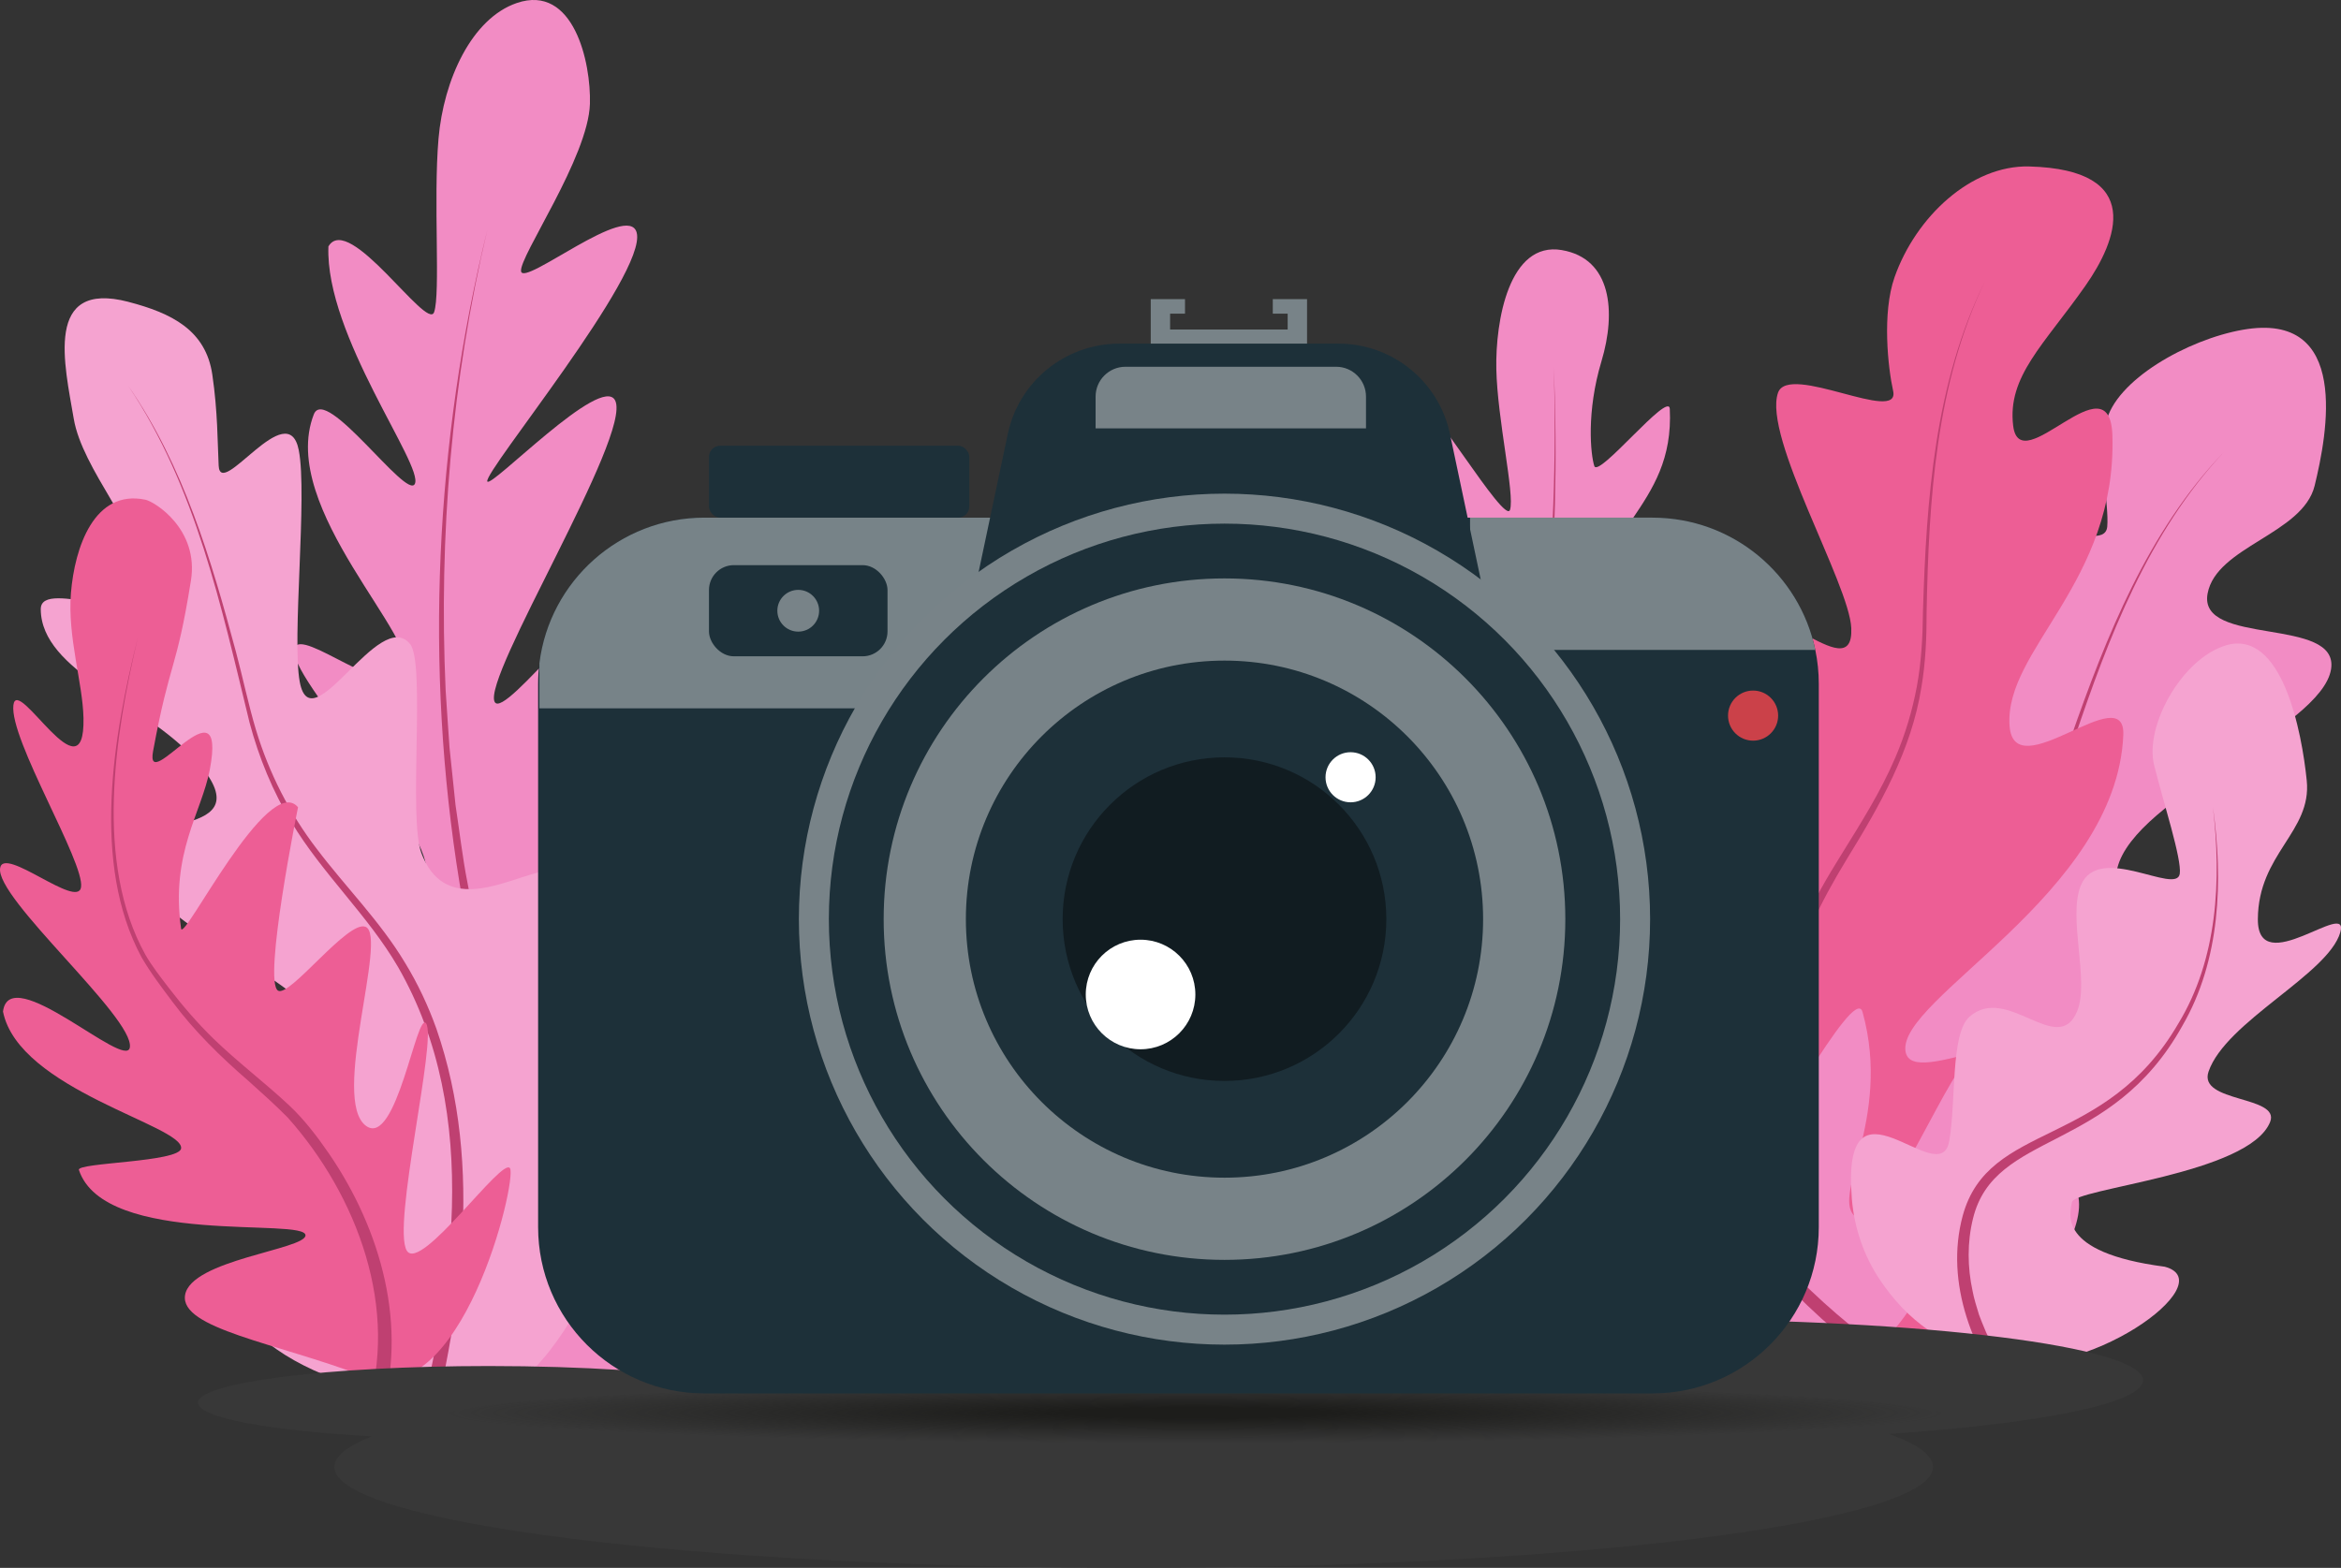 <svg xmlns="http://www.w3.org/2000/svg" viewBox="0 0 953.9 639.07"><rect x="0" y="0" width="953.9" height="639.07" fill="#333333" stroke="none"/><defs><radialGradient id="g" cx="487.09" cy="578.4" r="306.51" fx="487.09" fy="578.4" gradientTransform="matrix(1 0 0 .04 0 552.76)" gradientUnits="userSpaceOnUse"><stop offset=".18" stop-color="#1d1d1b"/><stop offset="1" stop-color="#1d1d1b" stop-opacity="0"/></radialGradient><style>.k{fill:#fff}.l{fill:#f5a3d0}.m{fill:#778388}.n{fill:#9471ea}.o{fill:#788388}.p{fill:#1d3039}.q{fill:url(#g)}.r{fill:#cb4149}.s{fill:#060a0c;opacity:.52}.t{fill:#b591f9}.u{fill:#383838}.v{fill:#ed5e95}.w{fill:#bf4071}.x{fill:#f28cc4}</style></defs><g id="b"><g id="c"><g id="d"><g id="e"><path fill="#f28cc4" d="M913.83 134.42c-22.48 3.98-51.99 20.56-55.72 38.01-3.13 14.63 1.32 33.08.54 42.22-1.17 13.64-45.61-15.49-51.65 6.29-4.92 17.75 12.45 60.87 7.93 77.71-6.52 24.28-55.83-15.34-72.09-.72-8.28 7.44 7.88 51.97 7.68 66.67-.35 25.01-67.18-14.98-70.93 17.01-3.01 25.74 20.51 94.67 15.44 113.61-4.48 16.75-44.99-29.95-50.23-13.19-5.08 16.24 22.85 91.33 74.38 97.84 64.09 8.1 130.36-61.53 127.93-90.39-2.28-27.07-64.31-9.66-61.86-25.76 3.14-20.69 108.55-33.33 116.64-63.58 5.91-22.09-45.06-21.88-39.15-46.24 7.06-29.13 83.24-56.95 87.11-81.12 3.48-21.72-54.35-9.08-50.31-30.85 3.56-19.21 38.79-24.21 43.62-43.96 5.14-20.99 14.82-71.35-29.31-63.55Z"/><path fill="#bf4071" d="M745.13 601.77c-18.32-55.51-29.83-120.65-.19-174.32 9.62-17.59 23.96-31.88 39.08-44.76 18.82-15.88 37.21-32.3 48.62-54.52 4.61-8.7 8.03-17.88 11.09-27.24 14.52-41.61 31.41-84.28 62.36-116.58-30.54 32.6-46.91 75.35-60.94 117.05-2.96 9.45-6.3 18.8-10.84 27.64-11.26 22.65-29.6 39.51-48.39 55.81-14.66 12.84-28.58 27.03-37.76 44.37-18.88 34.62-19.53 75.94-12.6 113.96 3.46 19.25 8.83 38.14 15.26 56.65l-5.68 1.94Z"/><path fill="#ed5e95" d="M826.91 67.85c-23.66-.63-46.26 20.5-54.93 45.15-5.15 14.64-2.65 37.03-.58 46.31 3.1 13.86-42.64-11.61-46.91.79-6.21 18.06 29.08 77.86 29.86 95.92 1.12 26.05-36.77-19.85-48.29-.32-5.87 9.94.77 71.02 5.15 85.63 7.46 24.84-71.12 6.12-64.85 38.93 5.04 26.4 49.79 87.23 50.69 107.55.79 17.97-53.83-15.6-53.79 2.61.04 17.64 51.07 83.2 104.06 73.58 65.91-11.97 109.74-101.5 98.35-129.28-10.69-26.07-66.61 10.5-69.22-6.2-3.35-21.44 85.93-63.95 88.74-128.85 1.03-23.69-44.59 22.02-46.35-3.92-2.1-31.01 43.73-58.24 41.91-118.25-.97-32.07-37.64 18.82-40.43-3.96-2.46-20.11 12.53-32.97 29.44-57.07 12.87-18.35 24.48-47.35-22.86-48.62Z"/><path fill="#bf4071" d="M779.89 577.5c-35.42-49.16-67.12-109.96-54.55-172.26 4.02-20.39 13.74-38.99 24.67-56.44 8.06-13.04 16.27-25.92 22.28-40.01 4.01-9.33 6.94-19.1 8.8-29.08 1.84-10.03 2.37-20.22 2.47-30.41 1.38-45.68 4.77-93.14 25.3-134.74-20.05 41.76-22.92 89.15-23.81 134.76.01 10.27-.38 20.56-2.11 30.71-4.1 25.95-16.95 48.25-30.48 70.26-10.51 17.27-19.86 35.65-23.54 55.67-7.89 40.15 4.34 81.23 23.04 116.69 9.42 17.97 20.62 34.99 32.75 51.29l-4.83 3.56Z"/><path fill="#f28cc4" d="M636.41 101.93c-21.53-3.67-27.11 28.93-26.69 48.59.44 20.55 7.51 50.87 5.59 57.25-2.02 6.71-34.79-48.89-36.25-42.29-11.09 46.45 33.54 69.69 35.61 99.73.48 6.98-43.07-43.14-43.25-35.01-1.43 63.99 53.95 86.54 47.04 97.78-6.19 10.06-44.67-29.2-43.84-21.33 5.55 52.15 64.97 71.5 61.53 87.77-2.6 12.31-56.29-38.45-54.82-30.19 8.5 48.08 78.05 76.22 76.83 87.15-1.19 10.65-70.17-40.35-70.17-40.35 21.04 76.32 49.38 71.04 49.11 83.56-.22 10.04-16.97 2.14-18.47 16.43-1.79 17 78.75 88.77 138.11 45.25 46.86-34.35 52.54-120 46.66-124.22-6.1-4.38-35.47 71.33-46.77 64.28-11.85-7.39 14.62-39.59 2.3-83.86-3.43-12.31-41.06 60.55-45.67 57.54-5.21-3.41 30.27-78.64 19.17-114.84-3.43-11.2-42.77 66.18-49.56 60.71-7.58-6.1 18.46-67.6 20.74-118.24 1.11-24.58-41.53 40.88-46.48 35.24-6.44-7.34 36.32-57.23 37.1-105.15.19-11.87-49.92 36.06-49.61 33 4.63-45.9 37.78-53.29 35.78-94.08-.37-7.43-29.11 28.39-30.76 23.29-1.5-4.65-3.3-22.01 2.92-42.7 6.03-20.06 4.17-41.84-16.14-45.3Z"/><path fill="#bf4071" d="M766.94 557.45c-69.33-49.81-112.27-129.5-130.56-211.66-10.27-46.09-5.29-93.43-3.46-140.08.69-18.7.79-37.41.18-56.11.84 18.7.96 37.42.5 56.13-1.25 46.54-5.66 93.78 5.12 139.56 14.82 63.23 44.39 124.03 89.52 171.16 12.86 13.37 26.89 25.62 42.13 36.08l-3.43 4.92Z"/><path fill="#f5a3d0" d="M906.82 263.11c-17.67 5.4-33.11 32.75-29.04 48.9 3.86 15.35 11.29 38.24 10.42 44.14-1.31 8.88-33-12.83-40.29 4.71-5.43 13.06 3.58 38.89-1.51 51.28-7.84 19.1-28.59-11.4-43.95 2.35-7.74 6.93-5.34 35.15-8.22 50.76-3.86 20.93-44.14-32.26-39.65 23.35.97 11.97 5.01 23.55 11.5 33.15 11.24 16.64 25.22 26.64 47.11 32.64 35.31 9.69 93.31-31.58 68.87-38.08-44.75-5.85-38.35-22.2-37.83-26.23.73-5.74 72.33-11.41 80.79-32.79 4.26-10.76-29.44-7.77-25.1-20.48 6.97-20.41 48.75-39.67 53.68-56.77 4.08-14.13-33.7 19.79-33.58-5.36.13-26.76 22.02-35.61 19.92-56.51-1.96-19.55-9.95-62.16-33.11-55.08Z"/><path fill="#bf4071" d="M821.28 573.18c-17.21-21.27-28.92-50.15-21.54-77.58 10.52-38.81 58.04-26.96 87.9-78.45 15.98-26.29 17.59-58.43 14.06-88.3 4.2 29.99 3.13 62.45-12.43 89.24-29.08 52.4-76.55 42.54-85.33 78.62-2.38 9.65-2.26 19.85-.15 29.55.53 3 1.73 6.69 2.61 9.62.32.9.89 2.25 1.2 3.11 4.28 11.05 10.68 21.25 18.34 30.41l-4.65 3.79Z"/><path fill="#f28cc4" d="M210.6 1.22c-18.38 6.25-29.86 31.29-31.92 55.34-2.16 25.14.87 63.19-1.8 70.69-2.8 7.89-34.77-40.97-43.06-26.8-1.38 36.27 38.95 89.29 35.21 96.8-3.32 6.66-36.39-40.6-41.16-28.35-14.89 38.24 45.02 92.81 36.92 105.5-7.25 11.36-41.87-18.79-44.77-10.29-3.9 11.41 58.91 74.65 53.53 93.99-4.07 14.64-52.48-29.39-52.11-19.09 2.17 59.94 68.78 78.71 66.22 91.86-2.49 12.82-67.06-20.94-67.06-20.94 3.21 54.44 86.11 62.76 84.27 78.01-1.47 12.22-59.69-7.34-62.95 9.87-3.87 20.48 64.99 119.99 127.88 75.66 49.63-34.98 65.9-138.67 60.76-144.68-5.35-6.24-43.27 81.8-53.31 71.52-10.53-10.77 19.12-46.15 12.77-102-1.76-15.53-47.33 67.81-51.4 63.45-4.61-4.94 39.16-91.49 32.98-137.31-1.91-14.17-49.69 74.42-55.57 66.75-6.57-8.57 37.62-109.14 34.93-141.21-1.44-17.16-45.31 43.74-49.38 36.13-5.3-9.92 55.94-108.57 49.11-122.83-5.42-11.32-51 36.23-52.13 32.92-1.38-4.05 65.07-84.49 60.89-101.33-3.23-13.03-46.18 22.14-47.13 15.68-.87-5.9 27.41-46.41 28.06-68.24.5-16.87-6.64-48.98-29.78-41.11Z"/><path fill="#bf4071" d="M279.24 575.66c-51.44-60.49-79.11-138.41-92.01-215.89-14.32-88.02-9.95-179.5 11.33-266.01-14.51 61.22-19.78 124.66-16.98 187.45.39 5.67 1.17 18.08 1.59 23.53.51 4.89 1.92 18.37 2.45 23.45 1.38 8.96 2.99 22.28 4.76 31.05.52 2.73 3.18 16.84 3.64 19.29 1.26 5.51 3.14 13.6 4.42 19.12 10.69 43.07 26.61 85.03 48.97 123.4 10.59 17.96 22.57 35.11 36.34 50.65l-4.51 3.96Z"/><path fill="#f5a3d0" d="M52.32 123.04c17.59 4.59 31.54 11.48 34.2 29.69 2.23 15.26 2.1 27.55 2.58 37.07.71 14.2 28.24-29.02 32.65-6.27 3.59 18.54-2.89 76.84.4 94.43 4.75 25.36 32.41-30.95 44.96-15.44 6.39 7.9-.84 70.93 4.62 85.26 12.88 33.81 52.32-3.39 59.02 10.01 12.07 24.16-14.36 90.94-10.68 110.72 3.26 17.5 34.32-27.22 38.18-9.7 3.74 16.97-24.64 107.51-65.2 113.23-15.67 2.21-92.05-8.62-100.98-50.23-2.38-11.07 51.15 22.57 48.5-5.88-19.17-23-54.45-35.2-53.32-49.6 2.2-28.08 45.28-28.65 43.61-45.43-2.15-21.56-70.25-41.35-77.63-72.64-4.16-17.63 57.18-4.41 26.3-38.73-20.84-23.17-62.76-35.87-62.92-61.2-.09-13.56 45.73 10.31 42.89-12.38-2.51-20.03-25.94-44.62-29.44-65.24-3.71-21.91-12.28-56.68 22.26-47.68Z"/><path fill="#bf4071" d="M167.23 592.41c17.36-63.67 29.44-138.2-5.02-198.23-12.3-21.13-30.79-37.95-43.39-58.96-7.68-12.61-13.33-26.43-17.13-40.68-11.49-47.15-21.91-96.3-49.37-137.18 22.4 32.31 33.74 70.71 43.82 108.31 2.83 10.6 5.05 21.43 8.19 31.93 5.29 17.45 13.64 33.92 24.74 48.39 11.79 15.6 25.87 29.55 36 46.48 5.16 8.44 9.4 17.46 12.73 26.77 19.59 56.56 9.9 118.24-4.79 174.76l-5.79-1.59Z"/><path fill="#b591f9" d="M391.24 337.09c-15.14 2.72-20.76 23.15-19.03 38.19 1.65 14.29.36 18.87-.96 24.08-1.98 7.84-19.15-18.82-26.07-10.6-8.07 9.58 14.96 37.46 9.51 48-8.39 16.25-25.3-16.65-29.62-7.57-9.91 20.8 3.81 20.64-6.49 42.38-3.89 8.22-20.86-29.09-26.16-20.76-10.93 17.18 2.92 30.49-13.14 48.65-8.71 7.39-23.01-28.03-20.91-2.92.89 10.63 10.7 30.81 5.03 41.51-17.18 32.39-5.71 30.07 25.97 30.73 41.11.86 19.22-16.59 19.05-27.6-.22-14.27 43.35-12.05 47.35-17.73 2.16-7.14-41.95-12.97-20.16-23.35 4.71-2.24 60.1-9.01 69.24-27.24 4.6-9.17-26.48-4-21.62-14.92 7.8-17.53 34.3-18.29 40.09-33.08 4.79-12.23-30.28 17.7-27.66-4.93 2.79-24.08 21.76-29.39 22.13-48.47.34-17.85-6.72-37.94-26.56-34.38Z"/><path fill="#9471ea" d="M293.68 586.76c-14.37-25.37-18.91-54.38.71-78.48 7.14-8.65 17.25-13.72 26.68-19.16 24.24-13.1 41.09-33.97 52.77-58.62 9.27-19.42 16.35-40.03 20.1-61.25-2.42 16.03-6.94 31.69-12.63 46.85-9.55 25.24-23.23 50.01-45.06 66.64-4.32 3.34-8.91 6.32-13.54 9.15-9.02 5.51-18.65 10.56-25.23 18.9-6.25 8.19-10.52 18.18-11.23 28.51-1.15 15.75 4.71 30.98 12.64 44.47l-5.21 2.98Z"/><path fill="#ed5e95" d="M59.18 203.67c-20.8-4.28-28.75 19.46-30.27 38-1.47 17.94 4.82 36.65 5.11 51.08.66 33.37-27.06-17.92-28.56-5.34-1.66 14 29.13 64.12 27.56 74.23-1.41 9.02-31.39-16.89-32.96-7.87-2.14 12.3 54.72 61.02 52.85 73.14-1.49 9.64-49.08-35.54-51.69-14.59 6.41 31.93 73.57 46.46 72.58 55.74-.61 5.69-42.66 5.77-41.65 8.8 10.44 31.5 92.75 19.22 92.33 26.71-.32 5.74-46.76 9.99-49.07 24.32-2.19 13.63 37.22 19.48 72.61 32.97 40.15 15.3 62.68-79.44 59.81-84.64-2.88-5.22-36.41 42.71-42.06 33.56-6.16-9.98 12.42-86.42 7.84-92.67-3.81-5.21-12.06 50.72-24.42 41.82-14.63-10.53 8.99-77.31-.22-81.16-7.1-2.96-30.84 28.76-35.65 26.03-6.31-3.58 8.12-74.77 8.12-74.77-12.19-14.43-46.81 55.41-47.65 49.46-4.36-30.86 8.4-47.29 11.71-64.83 7.25-38.51-26.62 11.45-23.12-7.49 6.97-37.78 9.4-31.97 15.42-69.51 3.36-20.95-14.8-32.22-18.62-33Z"/><path fill="#bf4071" d="M149.18 575.78c13.88-41.89-3.57-88.47-31.96-120.29-5.14-5.21-10.62-10.1-16.07-14.99-11.18-9.66-21.95-20.19-30.81-32.08-4.46-5.96-8.96-11.83-12.7-18.31-20.5-38.14-11.52-90.22-1.42-130.44-9.44 39.95-17.74 92.08 3.05 129.51 2.72 4.73 6.18 9.1 9.5 13.46 5.59 7.27 11.59 14.26 18.14 20.65 9.88 9.6 21.05 17.99 31.13 27.45 6.17 5.85 11.32 12.65 16.08 19.57 21.08 30.81 32.48 70.72 20.78 107.3l-5.72-1.82Z"/></g><path id="f" fill="#383838" d="M873.22 562.61c0-13.74-88.81-24.89-198.36-24.89-93.82 0-172.42 8.17-193.06 19.15-6.56-.05-13.17-.08-19.84-.08-61.62 0-119.25 2.16-168.39 5.92-21.64-3.6-55.87-5.92-94.39-5.92-65.45 0-118.5 6.7-118.5 14.96 0 6.12 29.11 11.38 70.81 13.7-9.89 3.93-15.24 8.12-15.24 12.47 0 22.72 145.83 41.13 325.71 41.13s325.71-18.42 325.71-41.13c0-4.72-6.3-9.25-17.87-13.46 61.62-4.22 103.42-12.43 103.42-21.86Z"/><ellipse id="h" cx="487.09" cy="578.4" fill="url(#g)" rx="309.73" ry="15.24"/></g><g id="i"><path fill="#1d3039" d="M741.11 278.77v221.41c0 37.44-30.34 67.78-67.78 67.78H287.05c-37.43 0-67.78-30.34-67.78-67.78V278.77c0-2.87.18-5.71.53-8.49 4.16-33.44 32.7-59.29 67.25-59.29h386.28c32.7 0 59.97 23.13 66.36 53.92.94 4.49 1.42 9.12 1.42 13.86Z"/><path fill="#788388" d="M532.59 121.92v19.45H468.9v-19.45h13.96v5.94h-6.07v6.45h47.9v-6.45h-6.06v-5.94h13.96z"/><path fill="#778388" d="M434.14 210.99v77.72H219.8v-18.43c4.16-33.44 32.7-59.29 67.25-59.29h147.09Z"/><path fill="#788388" d="M739.69 264.91H599.01v-53.92h74.32c32.7 0 59.97 23.13 66.36 53.92Z"/><rect width="106.08" height="29.31" x="288.89" y="181.68" fill="#1d3039" rx="4.54" ry="4.54"/><rect width="72.75" height="37.16" x="288.89" y="230.35" fill="#1d3039" rx="10.14" ry="10.14"/><circle cx="325.26" cy="248.94" r="8.51" fill="#788388"/><path fill="#1d3039" d="M545.42 140.07h-89.37c-21.93 0-40.87 15.35-45.4 36.81l-22.58 106.87H613.4l-22.58-106.87c-4.53-21.46-23.47-36.81-45.4-36.81Z"/><path fill="#788388" d="M458.6 149.49h85.85c6.71 0 12.16 5.45 12.16 12.16v12.96H446.43v-12.96c0-6.71 5.45-12.16 12.16-12.16Z"/><g id="j"><circle cx="498.95" cy="374.64" r="173.43" fill="#788388"/><circle cx="498.95" cy="374.64" r="161.21" fill="#1d3039"/><circle cx="498.95" cy="374.64" r="138.88" fill="#788388"/><circle cx="498.95" cy="374.64" r="105.38" fill="#1d3039"/><circle cx="498.95" cy="374.64" r="65.95" fill="#060a0c" opacity=".52"/><circle cx="464.75" cy="405.35" r="22.33" fill="#fff"/><circle cx="550.33" cy="316.81" r="10.21" fill="#fff"/></g><circle cx="714.34" cy="291.68" r="10.21" fill="#cb4149"/></g></g></g></svg>